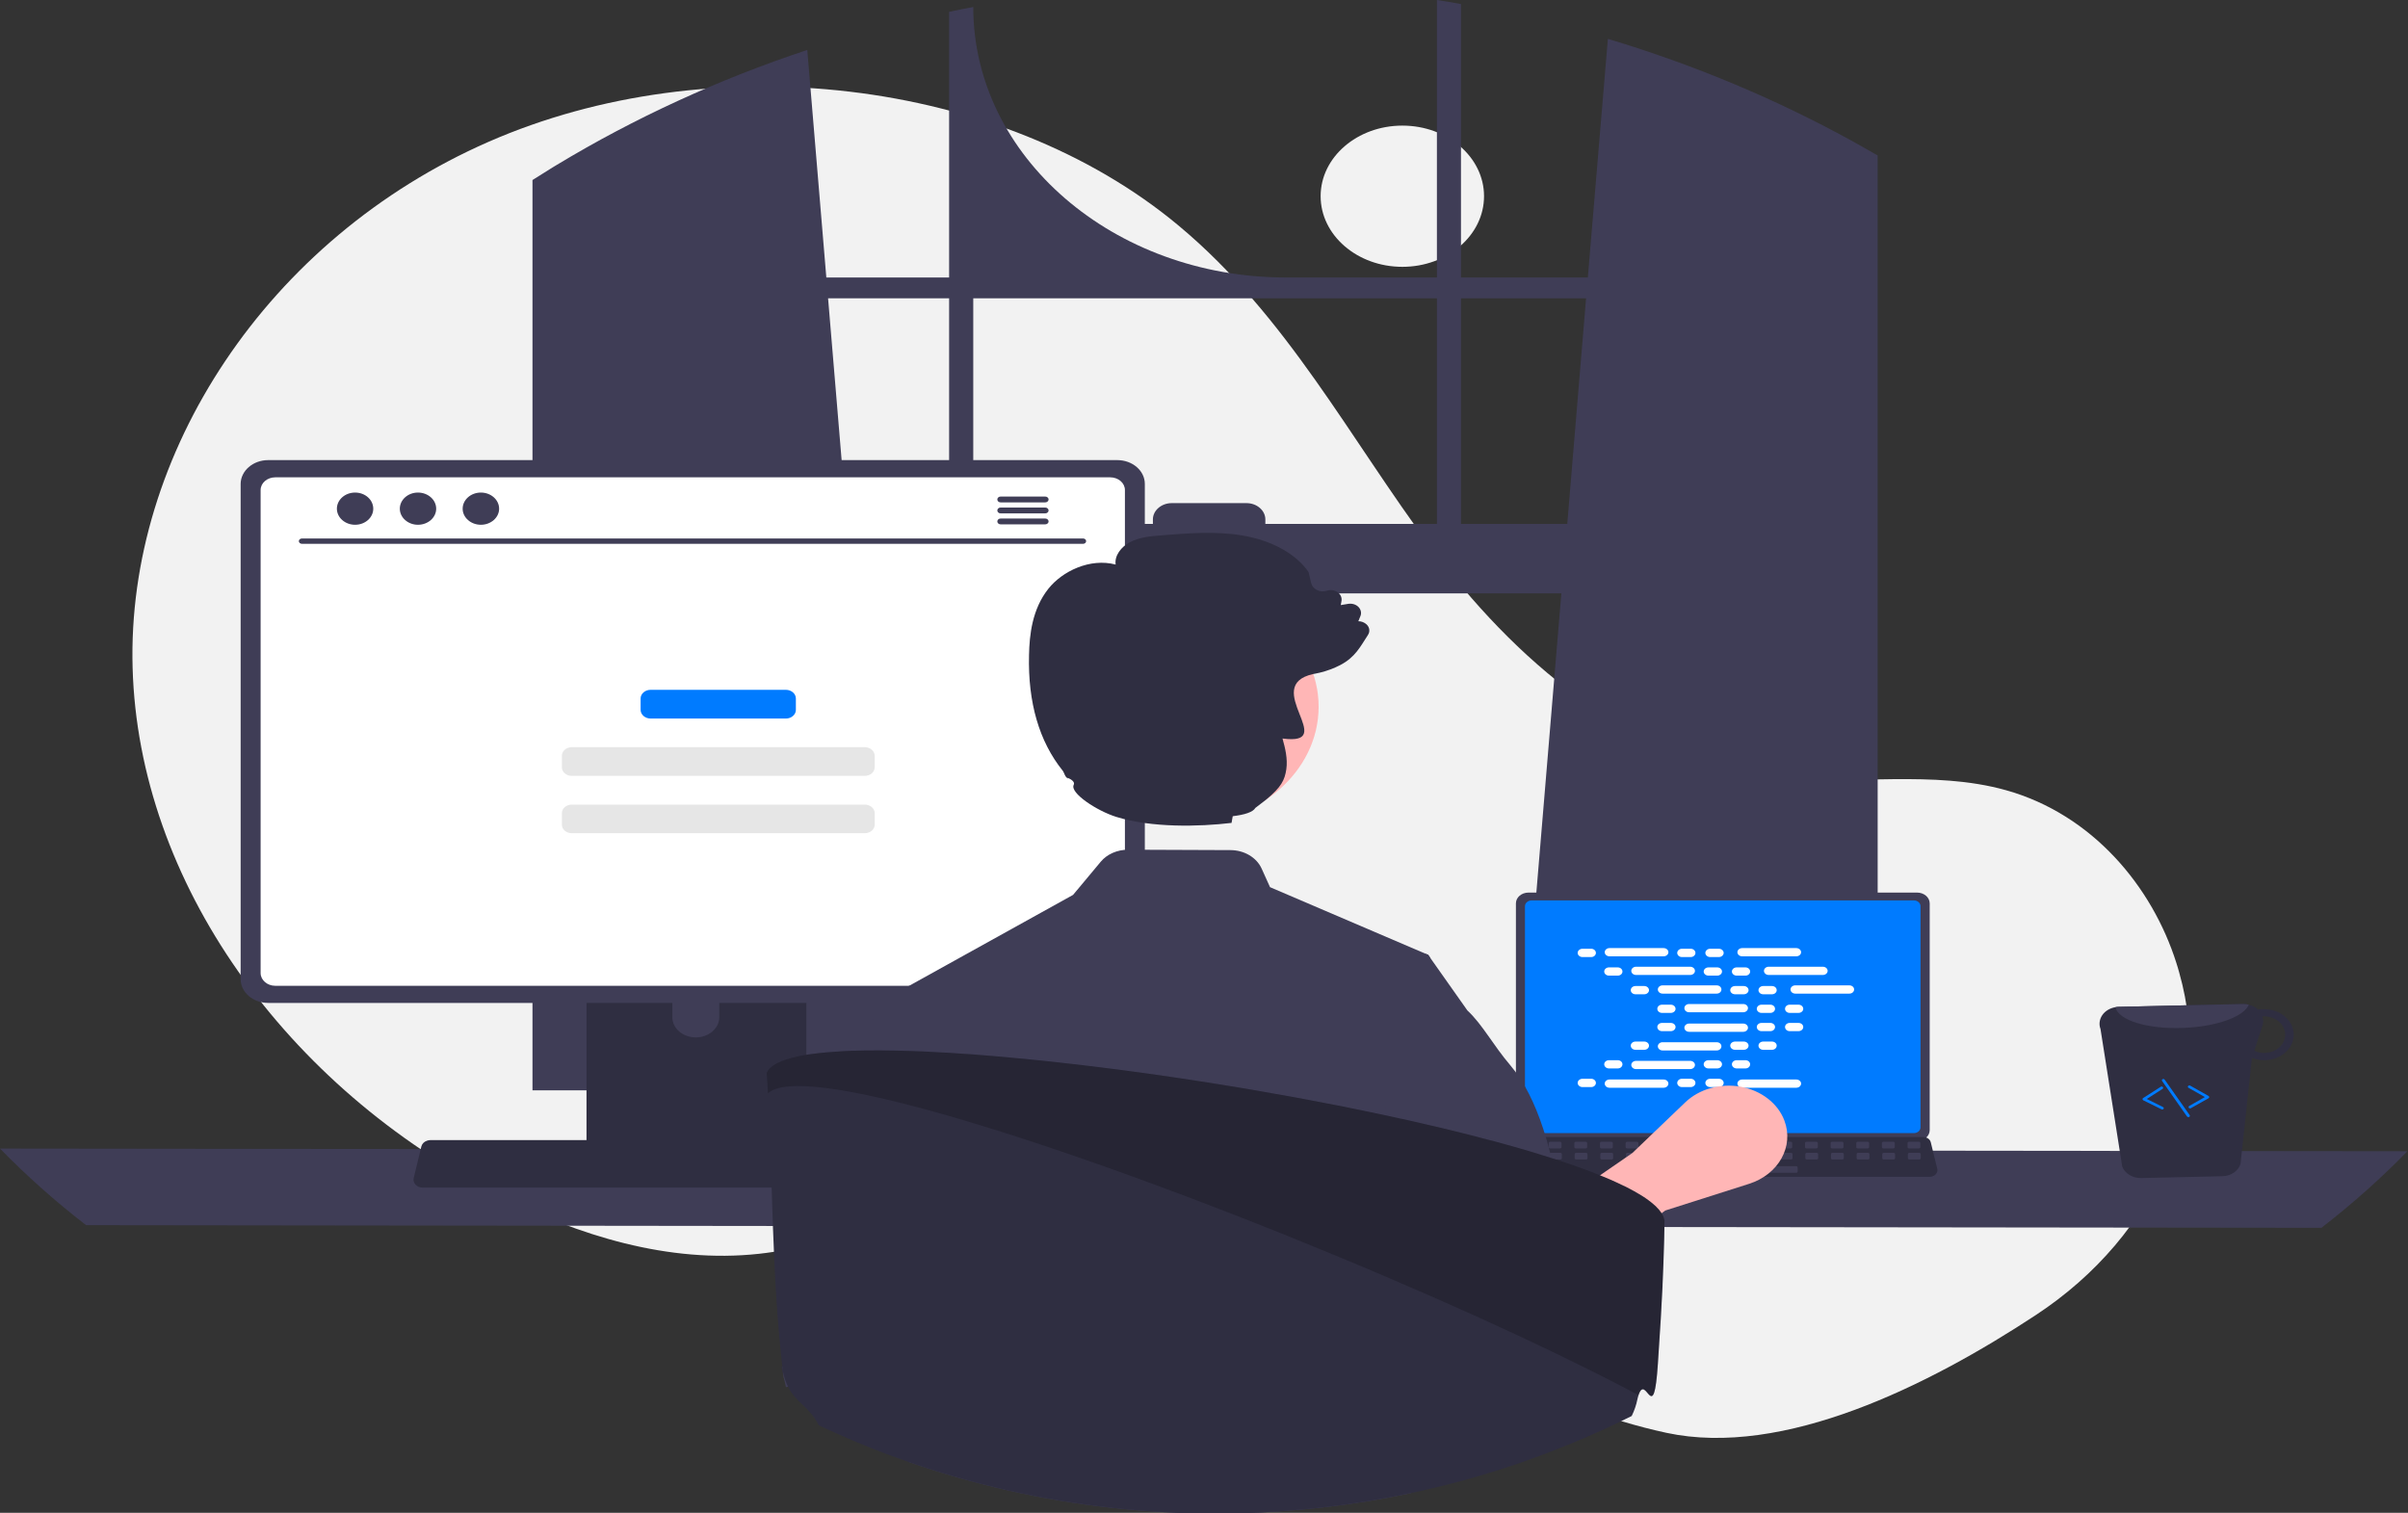 <?xml version="1.0" encoding="UTF-8"?>
<svg xmlns="http://www.w3.org/2000/svg" xmlns:xlink="http://www.w3.org/1999/xlink" width="113px" height="71px" viewBox="0 0 113 71" version="1.1">
<rect x="0" y="0" width="113" height="71" fill="#333333" stroke="none"/>
<defs>
<filter id="alpha" filterUnits="objectBoundingBox" x="0%" y="0%" width="100%" height="100%">
  <feColorMatrix type="matrix" in="SourceGraphic" values="0 0 0 0 1 0 0 0 0 1 0 0 0 0 1 0 0 0 1 0"/>
</filter>
<mask id="mask0">
  <g filter="url(#alpha)">
<rect x="0" y="0" width="113" height="71" style="fill:rgb(0%,0%,0%);fill-opacity:0.2;stroke:none;"/>
  </g>
</mask>
<clipPath id="clip1">
  <rect x="0" y="0" width="114" height="71"/>
</clipPath>
<g id="surface5" clip-path="url(#clip1)">
<path style=" stroke:none;fill-rule:nonzero;fill:rgb(0%,0%,0%);fill-opacity:1;" d="M 78.109 57.277 C 78.105 57.492 78.105 57.797 78.094 58.172 C 78.09 58.227 78.09 58.277 78.086 58.332 C 78.074 58.863 78.051 59.512 78.02 60.25 C 78.02 60.293 78.02 60.336 78.016 60.383 C 77.977 61.281 77.91 62.328 77.801 63.984 C 77.602 67.047 77.246 64.406 76.891 65.477 C 75.906 64.953 74.828 64.406 73.672 63.844 C 73.465 63.742 73.254 63.637 73.043 63.535 C 70.734 62.422 68.156 61.254 65.461 60.102 C 65.355 60.055 65.25 60.008 65.145 59.965 C 58.977 57.328 52.246 54.766 46.793 53.055 C 45.738 52.723 44.734 52.426 43.789 52.164 C 41.801 51.613 40.078 51.23 38.754 51.062 C 37.375 50.891 36.426 50.953 36.039 51.312 C 36.023 51.059 36.012 50.816 35.996 50.582 C 35.988 50.508 35.984 50.43 35.977 50.355 C 35.988 50.336 36 50.316 36.008 50.297 C 36.012 50.293 36.012 50.289 36.016 50.289 C 36.016 50.281 36.02 50.273 36.023 50.27 C 36.027 50.262 36.031 50.254 36.039 50.246 C 36.043 50.238 36.047 50.23 36.055 50.223 C 36.07 50.203 36.082 50.188 36.098 50.168 C 36.109 50.156 36.121 50.145 36.137 50.133 C 36.141 50.125 36.145 50.121 36.152 50.117 C 36.156 50.109 36.164 50.105 36.172 50.098 C 36.172 50.094 36.176 50.09 36.184 50.09 C 36.191 50.078 36.207 50.066 36.219 50.059 C 36.27 50.016 36.324 49.98 36.383 49.945 C 36.402 49.934 36.426 49.922 36.445 49.91 C 36.59 49.836 36.742 49.773 36.898 49.723 C 36.953 49.703 37.008 49.688 37.066 49.672 C 37.09 49.668 37.109 49.66 37.133 49.652 C 37.164 49.645 37.195 49.637 37.227 49.629 C 37.391 49.586 37.566 49.551 37.758 49.52 C 37.816 49.508 37.875 49.5 37.938 49.488 C 37.984 49.48 38.035 49.477 38.086 49.469 C 38.512 49.41 38.996 49.367 39.531 49.336 C 39.582 49.336 39.629 49.332 39.68 49.328 C 39.738 49.328 39.797 49.324 39.859 49.32 C 39.91 49.32 39.961 49.32 40.012 49.316 C 40.062 49.316 40.113 49.312 40.168 49.312 C 40.312 49.309 40.461 49.305 40.613 49.301 C 41.047 49.297 41.504 49.297 41.984 49.309 C 42.207 49.312 42.434 49.316 42.668 49.324 C 42.68 49.324 42.695 49.328 42.711 49.328 C 42.914 49.332 43.117 49.34 43.328 49.348 C 43.473 49.355 43.621 49.363 43.77 49.371 C 43.906 49.375 44.047 49.383 44.191 49.395 C 44.301 49.398 44.41 49.406 44.523 49.41 C 44.617 49.418 44.715 49.426 44.809 49.43 C 44.922 49.438 45.035 49.445 45.148 49.453 C 45.309 49.461 45.465 49.473 45.625 49.484 C 45.785 49.496 45.949 49.508 46.109 49.523 C 46.273 49.535 46.438 49.547 46.602 49.562 C 46.617 49.562 46.633 49.562 46.648 49.566 C 46.797 49.578 46.949 49.59 47.098 49.605 C 47.934 49.68 48.793 49.766 49.68 49.863 C 50.207 49.922 50.742 49.984 51.285 50.051 C 52.105 50.148 52.941 50.258 53.785 50.375 C 54.625 50.492 55.473 50.617 56.328 50.75 C 56.543 50.785 56.758 50.816 56.973 50.852 C 57.238 50.895 57.504 50.938 57.766 50.98 C 57.934 51.008 58.102 51.035 58.266 51.062 C 58.465 51.098 58.664 51.129 58.863 51.164 C 60.168 51.387 61.465 51.625 62.73 51.875 C 62.941 51.918 63.148 51.957 63.355 52 C 63.77 52.082 64.18 52.168 64.586 52.254 C 64.695 52.277 64.805 52.301 64.918 52.324 C 65.195 52.383 65.469 52.441 65.738 52.504 C 65.754 52.508 65.77 52.512 65.789 52.512 C 65.984 52.559 66.184 52.602 66.379 52.645 C 66.84 52.75 67.293 52.855 67.738 52.961 C 68.031 53.031 68.324 53.102 68.613 53.176 C 69.047 53.285 69.469 53.395 69.883 53.504 C 69.984 53.531 70.086 53.559 70.188 53.582 C 70.488 53.664 70.785 53.746 71.074 53.828 C 71.305 53.891 71.527 53.957 71.75 54.023 C 71.969 54.09 72.188 54.156 72.398 54.223 C 72.539 54.266 72.672 54.309 72.805 54.348 C 73 54.41 73.191 54.473 73.379 54.535 C 73.434 54.555 73.492 54.574 73.547 54.594 C 73.652 54.629 73.754 54.664 73.855 54.699 C 73.922 54.723 73.988 54.746 74.055 54.77 C 74.117 54.793 74.184 54.816 74.246 54.84 C 74.312 54.863 74.375 54.887 74.438 54.91 C 74.492 54.93 74.543 54.949 74.594 54.969 C 74.695 55.008 74.797 55.047 74.895 55.086 C 74.945 55.105 74.992 55.125 75.043 55.145 L 75.156 55.191 C 75.172 55.195 75.188 55.203 75.203 55.211 C 75.324 55.258 75.441 55.309 75.559 55.359 C 75.664 55.406 75.77 55.453 75.871 55.5 C 75.988 55.555 76.102 55.605 76.211 55.66 C 76.234 55.672 76.254 55.684 76.277 55.691 C 76.348 55.727 76.418 55.766 76.488 55.801 C 76.629 55.875 76.758 55.945 76.879 56.02 C 77 56.09 77.113 56.16 77.219 56.23 C 77.219 56.234 77.219 56.234 77.219 56.234 C 77.27 56.27 77.32 56.305 77.363 56.336 C 77.438 56.391 77.508 56.445 77.57 56.5 C 77.594 56.516 77.613 56.535 77.633 56.555 C 77.641 56.559 77.648 56.566 77.656 56.574 C 77.684 56.602 77.715 56.629 77.742 56.66 C 77.777 56.695 77.809 56.73 77.84 56.762 C 77.855 56.781 77.871 56.797 77.883 56.816 C 77.898 56.836 77.918 56.859 77.93 56.879 C 77.945 56.898 77.957 56.918 77.969 56.934 C 77.996 56.977 78.023 57.023 78.047 57.074 C 78.062 57.105 78.074 57.141 78.082 57.176 C 78.094 57.207 78.102 57.242 78.109 57.277 Z M 78.109 57.277 "/>
</g>
</defs>
<g id="surface1">
<path style=" stroke:none;fill-rule:nonzero;fill:rgb(94.902%,94.902%,94.902%);fill-opacity:1;" d="M 69.641 9.207 C 69.641 11.039 67.926 12.523 65.809 12.523 C 63.691 12.523 61.973 11.039 61.973 9.207 C 61.973 7.379 63.691 5.895 65.809 5.895 C 67.926 5.895 69.641 7.379 69.641 9.207 Z M 69.641 9.207 "/>
<path style=" stroke:none;fill-rule:nonzero;fill:rgb(94.902%,94.902%,94.902%);fill-opacity:1;" d="M 95.547 61.711 C 101.246 57.957 103.969 51.652 102.262 45.637 C 102.223 45.488 102.176 45.34 102.129 45.191 C 101 41.621 98.203 38.227 94.133 37.086 C 90.711 36.129 86.977 36.863 83.41 36.484 C 76.406 35.734 70.977 30.836 67.156 25.707 C 63.336 20.578 60.398 14.836 55.32 10.598 C 46.953 3.613 33.301 2.109 22.926 6.656 C 12.547 11.203 5.938 21.289 6.223 31.344 C 6.504 41.398 13.406 51.008 23.434 56.109 C 27.117 57.98 31.375 59.309 35.617 58.844 C 39.293 58.441 42.637 56.734 46.297 56.227 C 52.055 55.43 57.773 57.68 62.754 60.301 C 67.73 62.922 72.543 66.031 78.199 67.246 C 83.691 68.426 90.5 65.035 95.547 61.711 Z M 95.547 61.711 "/>
<path style=" stroke:none;fill-rule:nonzero;fill:rgb(24.706%,23.922%,33.725%);fill-opacity:1;" d="M 87.359 6.867 C 87.234 6.793 87.109 6.727 86.984 6.656 C 83.371 4.66 79.504 3.039 75.453 1.824 L 74.512 13.023 L 68.559 13.023 L 68.559 0.191 C 68.188 0.121 67.809 0.059 67.43 0 L 67.43 13.023 L 60.355 13.023 C 52.246 13.023 45.672 7.34 45.672 0.328 C 45.293 0.398 44.918 0.477 44.539 0.555 L 44.539 13.023 L 38.777 13.023 L 37.883 2.344 C 33.723 3.723 29.77 5.539 26.117 7.746 C 26.055 7.785 25.992 7.824 25.93 7.859 C 25.613 8.055 25.301 8.25 24.988 8.449 L 24.988 51.172 L 41.969 51.172 L 41.672 47.578 L 40.02 27.848 L 73.27 27.848 L 71.621 47.578 L 71.32 51.172 L 88.113 51.172 L 88.113 7.297 C 87.863 7.152 87.613 7.008 87.359 6.867 Z M 44.539 24.59 L 39.746 24.59 L 38.859 14 L 44.539 14 Z M 67.43 24.59 L 59.379 24.59 L 59.379 24.379 C 59.379 24.176 59.285 23.98 59.117 23.836 C 58.949 23.691 58.727 23.613 58.488 23.613 L 54.988 23.613 C 54.5 23.613 54.102 23.957 54.102 24.379 L 54.102 24.59 L 45.672 24.59 L 45.672 14 L 67.43 14 Z M 68.559 24.59 L 68.559 14 L 74.43 14 L 73.547 24.59 Z M 68.559 24.59 "/>
<path style=" stroke:none;fill-rule:nonzero;fill:rgb(24.706%,23.922%,33.725%);fill-opacity:1;" d="M 0 53.906 C 1.246 55.184 2.598 56.387 4.039 57.5 L 108.938 57.625 C 110.379 56.508 111.727 55.309 112.973 54.031 Z M 0 53.906 "/>
<path style=" stroke:none;fill-rule:nonzero;fill:rgb(24.706%,23.922%,33.725%);fill-opacity:1;" d="M 71.137 42.398 L 71.137 53.039 C 71.137 53.32 71.398 53.551 71.727 53.551 L 89.961 53.551 C 90.289 53.551 90.555 53.32 90.555 53.039 L 90.555 42.398 C 90.555 42.117 90.289 41.891 89.961 41.891 L 71.727 41.891 C 71.402 41.891 71.137 42.117 71.137 42.398 Z M 71.137 42.398 "/>
<path style=" stroke:none;fill-rule:nonzero;fill:rgb(0%,48.235%,100%);fill-opacity:1;" d="M 71.562 42.531 L 71.562 52.906 C 71.562 53.059 71.703 53.18 71.879 53.18 L 89.812 53.18 C 89.984 53.18 90.125 53.059 90.125 52.906 L 90.125 42.531 C 90.125 42.383 89.984 42.258 89.812 42.258 L 71.879 42.258 C 71.703 42.258 71.562 42.383 71.562 42.531 Z M 71.562 42.531 "/>
<path style=" stroke:none;fill-rule:nonzero;fill:rgb(18.431%,18.039%,25.49%);fill-opacity:1;" d="M 70.754 55.113 C 70.82 55.188 70.926 55.23 71.031 55.23 L 90.559 55.23 C 90.668 55.227 90.77 55.188 90.836 55.113 C 90.906 55.039 90.934 54.945 90.91 54.855 L 90.605 53.609 C 90.582 53.508 90.496 53.422 90.383 53.383 C 90.344 53.371 90.301 53.363 90.258 53.363 L 71.336 53.363 C 71.293 53.363 71.25 53.371 71.207 53.383 C 71.094 53.422 71.008 53.508 70.984 53.609 L 70.68 54.855 C 70.66 54.945 70.688 55.039 70.754 55.113 Z M 70.754 55.113 "/>
<path style=" stroke:none;fill-rule:nonzero;fill:rgb(24.706%,23.922%,33.725%);fill-opacity:1;" d="M 90.047 53.898 L 89.586 53.898 C 89.547 53.898 89.516 53.871 89.516 53.84 L 89.516 53.648 C 89.516 53.613 89.547 53.586 89.586 53.586 L 90.047 53.586 C 90.086 53.586 90.117 53.613 90.117 53.648 L 90.117 53.84 C 90.117 53.871 90.086 53.898 90.047 53.898 Z M 90.047 53.898 "/>
<path style=" stroke:none;fill-rule:nonzero;fill:rgb(24.706%,23.922%,33.725%);fill-opacity:1;" d="M 88.844 53.898 L 88.383 53.898 C 88.344 53.898 88.312 53.871 88.312 53.84 L 88.312 53.648 C 88.312 53.613 88.344 53.586 88.383 53.586 L 88.844 53.586 C 88.883 53.586 88.914 53.613 88.914 53.648 L 88.914 53.84 C 88.914 53.871 88.883 53.898 88.844 53.898 Z M 88.844 53.898 "/>
<path style=" stroke:none;fill-rule:nonzero;fill:rgb(24.706%,23.922%,33.725%);fill-opacity:1;" d="M 87.641 53.898 L 87.18 53.898 C 87.141 53.898 87.109 53.871 87.109 53.84 L 87.109 53.648 C 87.109 53.613 87.141 53.586 87.18 53.586 L 87.641 53.586 C 87.68 53.586 87.711 53.613 87.711 53.648 L 87.711 53.84 C 87.711 53.871 87.68 53.898 87.641 53.898 Z M 87.641 53.898 "/>
<path style=" stroke:none;fill-rule:nonzero;fill:rgb(24.706%,23.922%,33.725%);fill-opacity:1;" d="M 86.438 53.898 L 85.977 53.898 C 85.938 53.898 85.906 53.871 85.906 53.84 L 85.906 53.648 C 85.906 53.613 85.938 53.586 85.977 53.586 L 86.438 53.586 C 86.477 53.586 86.508 53.613 86.508 53.648 L 86.508 53.84 C 86.508 53.871 86.477 53.898 86.438 53.898 Z M 86.438 53.898 "/>
<path style=" stroke:none;fill-rule:nonzero;fill:rgb(24.706%,23.922%,33.725%);fill-opacity:1;" d="M 85.234 53.898 L 84.773 53.898 C 84.734 53.898 84.703 53.871 84.703 53.84 L 84.703 53.648 C 84.703 53.613 84.734 53.586 84.773 53.586 L 85.234 53.586 C 85.273 53.586 85.305 53.613 85.305 53.648 L 85.305 53.84 C 85.305 53.871 85.273 53.898 85.234 53.898 Z M 85.234 53.898 "/>
<path style=" stroke:none;fill-rule:nonzero;fill:rgb(24.706%,23.922%,33.725%);fill-opacity:1;" d="M 84.035 53.898 L 83.57 53.898 C 83.535 53.898 83.504 53.871 83.504 53.84 L 83.504 53.648 C 83.504 53.613 83.535 53.586 83.57 53.586 L 84.035 53.586 C 84.07 53.586 84.102 53.613 84.102 53.648 L 84.102 53.84 C 84.102 53.871 84.07 53.898 84.035 53.898 Z M 84.035 53.898 "/>
<path style=" stroke:none;fill-rule:nonzero;fill:rgb(24.706%,23.922%,33.725%);fill-opacity:1;" d="M 82.832 53.898 L 82.371 53.898 C 82.332 53.898 82.301 53.871 82.301 53.84 L 82.301 53.648 C 82.301 53.613 82.332 53.586 82.371 53.586 L 82.832 53.586 C 82.871 53.586 82.902 53.613 82.902 53.648 L 82.902 53.84 C 82.902 53.871 82.871 53.898 82.832 53.898 Z M 82.832 53.898 "/>
<path style=" stroke:none;fill-rule:nonzero;fill:rgb(24.706%,23.922%,33.725%);fill-opacity:1;" d="M 81.629 53.898 L 81.168 53.898 C 81.129 53.898 81.098 53.871 81.098 53.84 L 81.098 53.648 C 81.098 53.613 81.129 53.586 81.168 53.586 L 81.629 53.586 C 81.668 53.586 81.699 53.613 81.699 53.648 L 81.699 53.84 C 81.699 53.871 81.668 53.898 81.629 53.898 Z M 81.629 53.898 "/>
<path style=" stroke:none;fill-rule:nonzero;fill:rgb(24.706%,23.922%,33.725%);fill-opacity:1;" d="M 80.426 53.898 L 79.965 53.898 C 79.926 53.898 79.895 53.871 79.895 53.84 L 79.895 53.648 C 79.895 53.613 79.926 53.586 79.965 53.586 L 80.426 53.586 C 80.465 53.586 80.496 53.613 80.496 53.648 L 80.496 53.84 C 80.496 53.871 80.465 53.898 80.426 53.898 Z M 80.426 53.898 "/>
<path style=" stroke:none;fill-rule:nonzero;fill:rgb(24.706%,23.922%,33.725%);fill-opacity:1;" d="M 79.223 53.898 L 78.762 53.898 C 78.723 53.898 78.691 53.871 78.691 53.84 L 78.691 53.648 C 78.691 53.613 78.723 53.586 78.762 53.586 L 79.223 53.586 C 79.262 53.586 79.293 53.613 79.293 53.648 L 79.293 53.84 C 79.293 53.871 79.262 53.898 79.223 53.898 Z M 79.223 53.898 "/>
<path style=" stroke:none;fill-rule:nonzero;fill:rgb(24.706%,23.922%,33.725%);fill-opacity:1;" d="M 78.02 53.898 L 77.559 53.898 C 77.52 53.898 77.488 53.871 77.488 53.84 L 77.488 53.648 C 77.488 53.613 77.52 53.586 77.559 53.586 L 78.02 53.586 C 78.059 53.586 78.09 53.613 78.09 53.648 L 78.09 53.84 C 78.09 53.871 78.059 53.898 78.02 53.898 Z M 78.02 53.898 "/>
<path style=" stroke:none;fill-rule:nonzero;fill:rgb(24.706%,23.922%,33.725%);fill-opacity:1;" d="M 76.816 53.898 L 76.355 53.898 C 76.316 53.898 76.285 53.871 76.285 53.84 L 76.285 53.648 C 76.285 53.613 76.316 53.586 76.355 53.586 L 76.816 53.586 C 76.855 53.586 76.887 53.613 76.887 53.648 L 76.887 53.84 C 76.887 53.871 76.855 53.898 76.816 53.898 Z M 76.816 53.898 "/>
<path style=" stroke:none;fill-rule:nonzero;fill:rgb(24.706%,23.922%,33.725%);fill-opacity:1;" d="M 75.613 53.898 L 75.152 53.898 C 75.113 53.898 75.082 53.871 75.082 53.84 L 75.082 53.648 C 75.082 53.613 75.113 53.586 75.152 53.586 L 75.613 53.586 C 75.652 53.586 75.684 53.613 75.684 53.648 L 75.684 53.84 C 75.684 53.871 75.652 53.898 75.613 53.898 Z M 75.613 53.898 "/>
<path style=" stroke:none;fill-rule:nonzero;fill:rgb(24.706%,23.922%,33.725%);fill-opacity:1;" d="M 74.41 53.898 L 73.949 53.898 C 73.91 53.898 73.879 53.871 73.879 53.84 L 73.879 53.648 C 73.879 53.613 73.91 53.586 73.949 53.586 L 74.41 53.586 C 74.449 53.586 74.48 53.613 74.48 53.648 L 74.48 53.84 C 74.48 53.871 74.449 53.898 74.41 53.898 Z M 74.41 53.898 "/>
<path style=" stroke:none;fill-rule:nonzero;fill:rgb(24.706%,23.922%,33.725%);fill-opacity:1;" d="M 73.207 53.898 L 72.746 53.898 C 72.707 53.898 72.676 53.871 72.676 53.84 L 72.676 53.648 C 72.676 53.613 72.707 53.586 72.746 53.586 L 73.207 53.586 C 73.246 53.586 73.277 53.613 73.277 53.648 L 73.277 53.84 C 73.277 53.871 73.246 53.898 73.207 53.898 Z M 73.207 53.898 "/>
<path style=" stroke:none;fill-rule:nonzero;fill:rgb(24.706%,23.922%,33.725%);fill-opacity:1;" d="M 72.004 53.898 L 71.543 53.898 C 71.504 53.898 71.473 53.871 71.473 53.84 L 71.473 53.648 C 71.473 53.613 71.504 53.586 71.543 53.586 L 72.004 53.586 C 72.043 53.586 72.074 53.613 72.074 53.648 L 72.074 53.84 C 72.074 53.871 72.043 53.898 72.004 53.898 Z M 72.004 53.898 "/>
<path style=" stroke:none;fill-rule:nonzero;fill:rgb(24.706%,23.922%,33.725%);fill-opacity:1;" d="M 90.062 54.418 L 89.602 54.418 C 89.562 54.418 89.531 54.391 89.531 54.359 L 89.531 54.168 C 89.531 54.133 89.562 54.105 89.602 54.105 L 90.062 54.105 C 90.102 54.105 90.133 54.133 90.133 54.168 L 90.133 54.359 C 90.133 54.391 90.102 54.418 90.062 54.418 Z M 90.062 54.418 "/>
<path style=" stroke:none;fill-rule:nonzero;fill:rgb(24.706%,23.922%,33.725%);fill-opacity:1;" d="M 88.859 54.418 L 88.398 54.418 C 88.359 54.418 88.328 54.391 88.328 54.359 L 88.328 54.168 C 88.328 54.133 88.359 54.105 88.398 54.105 L 88.859 54.105 C 88.898 54.105 88.93 54.133 88.93 54.168 L 88.93 54.359 C 88.93 54.391 88.898 54.418 88.859 54.418 Z M 88.859 54.418 "/>
<path style=" stroke:none;fill-rule:nonzero;fill:rgb(24.706%,23.922%,33.725%);fill-opacity:1;" d="M 87.656 54.418 L 87.195 54.418 C 87.156 54.418 87.125 54.391 87.125 54.359 L 87.125 54.168 C 87.125 54.133 87.156 54.105 87.195 54.105 L 87.656 54.105 C 87.695 54.105 87.727 54.133 87.727 54.168 L 87.727 54.359 C 87.727 54.391 87.695 54.418 87.656 54.418 Z M 87.656 54.418 "/>
<path style=" stroke:none;fill-rule:nonzero;fill:rgb(24.706%,23.922%,33.725%);fill-opacity:1;" d="M 86.453 54.418 L 85.992 54.418 C 85.953 54.418 85.922 54.391 85.922 54.359 L 85.922 54.168 C 85.922 54.133 85.953 54.105 85.992 54.105 L 86.453 54.105 C 86.492 54.105 86.523 54.133 86.523 54.168 L 86.523 54.359 C 86.523 54.391 86.492 54.418 86.453 54.418 Z M 86.453 54.418 "/>
<path style=" stroke:none;fill-rule:nonzero;fill:rgb(24.706%,23.922%,33.725%);fill-opacity:1;" d="M 85.25 54.418 L 84.789 54.418 C 84.75 54.418 84.719 54.391 84.719 54.359 L 84.719 54.168 C 84.719 54.133 84.75 54.105 84.789 54.105 L 85.25 54.105 C 85.289 54.105 85.32 54.133 85.32 54.168 L 85.32 54.359 C 85.32 54.391 85.289 54.418 85.25 54.418 Z M 85.25 54.418 "/>
<path style=" stroke:none;fill-rule:nonzero;fill:rgb(24.706%,23.922%,33.725%);fill-opacity:1;" d="M 84.047 54.418 L 83.586 54.418 C 83.547 54.418 83.516 54.391 83.516 54.359 L 83.516 54.168 C 83.516 54.133 83.547 54.105 83.586 54.105 L 84.047 54.105 C 84.086 54.105 84.117 54.133 84.117 54.168 L 84.117 54.359 C 84.117 54.391 84.086 54.418 84.047 54.418 Z M 84.047 54.418 "/>
<path style=" stroke:none;fill-rule:nonzero;fill:rgb(24.706%,23.922%,33.725%);fill-opacity:1;" d="M 82.844 54.418 L 82.383 54.418 C 82.344 54.418 82.312 54.391 82.312 54.359 L 82.312 54.168 C 82.312 54.133 82.344 54.105 82.383 54.105 L 82.844 54.105 C 82.883 54.105 82.914 54.133 82.914 54.168 L 82.914 54.359 C 82.914 54.391 82.883 54.418 82.844 54.418 Z M 82.844 54.418 "/>
<path style=" stroke:none;fill-rule:nonzero;fill:rgb(24.706%,23.922%,33.725%);fill-opacity:1;" d="M 81.641 54.418 L 81.18 54.418 C 81.141 54.418 81.109 54.391 81.109 54.359 L 81.109 54.168 C 81.109 54.133 81.141 54.105 81.18 54.105 L 81.641 54.105 C 81.68 54.105 81.711 54.133 81.711 54.168 L 81.711 54.359 C 81.711 54.391 81.68 54.418 81.641 54.418 Z M 81.641 54.418 "/>
<path style=" stroke:none;fill-rule:nonzero;fill:rgb(24.706%,23.922%,33.725%);fill-opacity:1;" d="M 80.438 54.418 L 79.977 54.418 C 79.938 54.418 79.906 54.391 79.906 54.359 L 79.906 54.168 C 79.906 54.133 79.938 54.105 79.977 54.105 L 80.438 54.105 C 80.477 54.105 80.508 54.133 80.508 54.168 L 80.508 54.359 C 80.508 54.391 80.477 54.418 80.438 54.418 Z M 80.438 54.418 "/>
<path style=" stroke:none;fill-rule:nonzero;fill:rgb(24.706%,23.922%,33.725%);fill-opacity:1;" d="M 79.238 54.418 L 78.773 54.418 C 78.738 54.418 78.707 54.391 78.707 54.359 L 78.707 54.168 C 78.707 54.133 78.738 54.105 78.773 54.105 L 79.238 54.105 C 79.273 54.105 79.305 54.133 79.305 54.168 L 79.305 54.359 C 79.305 54.391 79.273 54.418 79.238 54.418 Z M 79.238 54.418 "/>
<path style=" stroke:none;fill-rule:nonzero;fill:rgb(24.706%,23.922%,33.725%);fill-opacity:1;" d="M 78.035 54.418 L 77.574 54.418 C 77.535 54.418 77.504 54.391 77.504 54.359 L 77.504 54.168 C 77.504 54.133 77.535 54.105 77.574 54.105 L 78.035 54.105 C 78.074 54.105 78.105 54.133 78.105 54.168 L 78.105 54.359 C 78.105 54.391 78.074 54.418 78.035 54.418 Z M 78.035 54.418 "/>
<path style=" stroke:none;fill-rule:nonzero;fill:rgb(24.706%,23.922%,33.725%);fill-opacity:1;" d="M 76.832 54.418 L 76.371 54.418 C 76.332 54.418 76.301 54.391 76.301 54.359 L 76.301 54.168 C 76.301 54.133 76.332 54.105 76.371 54.105 L 76.832 54.105 C 76.871 54.105 76.902 54.133 76.902 54.168 L 76.902 54.359 C 76.902 54.391 76.871 54.418 76.832 54.418 Z M 76.832 54.418 "/>
<path style=" stroke:none;fill-rule:nonzero;fill:rgb(24.706%,23.922%,33.725%);fill-opacity:1;" d="M 75.629 54.418 L 75.168 54.418 C 75.129 54.418 75.098 54.391 75.098 54.359 L 75.098 54.168 C 75.098 54.133 75.129 54.105 75.168 54.105 L 75.629 54.105 C 75.668 54.105 75.699 54.133 75.699 54.168 L 75.699 54.359 C 75.699 54.391 75.668 54.418 75.629 54.418 Z M 75.629 54.418 "/>
<path style=" stroke:none;fill-rule:nonzero;fill:rgb(24.706%,23.922%,33.725%);fill-opacity:1;" d="M 74.426 54.418 L 73.965 54.418 C 73.926 54.418 73.895 54.391 73.895 54.359 L 73.895 54.168 C 73.895 54.133 73.926 54.105 73.965 54.105 L 74.426 54.105 C 74.465 54.105 74.496 54.133 74.496 54.168 L 74.496 54.359 C 74.496 54.391 74.465 54.418 74.426 54.418 Z M 74.426 54.418 "/>
<path style=" stroke:none;fill-rule:nonzero;fill:rgb(24.706%,23.922%,33.725%);fill-opacity:1;" d="M 73.223 54.418 L 72.762 54.418 C 72.723 54.418 72.691 54.391 72.691 54.359 L 72.691 54.168 C 72.691 54.133 72.723 54.105 72.762 54.105 L 73.223 54.105 C 73.262 54.105 73.293 54.133 73.293 54.168 L 73.293 54.359 C 73.293 54.391 73.262 54.418 73.223 54.418 Z M 73.223 54.418 "/>
<path style=" stroke:none;fill-rule:nonzero;fill:rgb(24.706%,23.922%,33.725%);fill-opacity:1;" d="M 72.02 54.418 L 71.559 54.418 C 71.52 54.418 71.488 54.391 71.488 54.359 L 71.488 54.168 C 71.488 54.133 71.52 54.105 71.559 54.105 L 72.02 54.105 C 72.059 54.105 72.09 54.133 72.09 54.168 L 72.09 54.359 C 72.09 54.391 72.059 54.418 72.02 54.418 Z M 72.02 54.418 "/>
<path style=" stroke:none;fill-rule:nonzero;fill:rgb(24.706%,23.922%,33.725%);fill-opacity:1;" d="M 84.289 55.043 L 79.617 55.043 C 79.578 55.043 79.547 55.016 79.547 54.98 L 79.547 54.793 C 79.547 54.758 79.578 54.73 79.617 54.73 L 84.289 54.73 C 84.328 54.73 84.359 54.758 84.359 54.793 L 84.359 54.98 C 84.359 55.016 84.328 55.043 84.289 55.043 Z M 84.289 55.043 "/>
<path style=" stroke:none;fill-rule:nonzero;fill:rgb(100%,100%,100%);fill-opacity:1;" d="M 74.262 44.527 L 74.668 44.527 C 74.793 44.527 74.891 44.617 74.891 44.723 C 74.891 44.828 74.793 44.918 74.668 44.918 L 74.262 44.918 C 74.137 44.918 74.035 44.828 74.035 44.723 C 74.035 44.617 74.137 44.527 74.262 44.527 Z M 74.262 44.527 "/>
<path style=" stroke:none;fill-rule:nonzero;fill:rgb(100%,100%,100%);fill-opacity:1;" d="M 78.93 44.527 L 79.34 44.527 C 79.461 44.527 79.562 44.617 79.562 44.723 C 79.562 44.828 79.461 44.918 79.34 44.918 L 78.93 44.918 C 78.805 44.918 78.707 44.828 78.707 44.723 C 78.707 44.617 78.805 44.527 78.93 44.527 Z M 78.93 44.527 "/>
<path style=" stroke:none;fill-rule:nonzero;fill:rgb(100%,100%,100%);fill-opacity:1;" d="M 80.254 44.527 L 80.66 44.527 C 80.785 44.527 80.887 44.617 80.887 44.723 C 80.887 44.828 80.785 44.918 80.66 44.918 L 80.254 44.918 C 80.129 44.918 80.027 44.828 80.027 44.723 C 80.027 44.617 80.129 44.527 80.254 44.527 Z M 80.254 44.527 "/>
<path style=" stroke:none;fill-rule:nonzero;fill:rgb(100%,100%,100%);fill-opacity:1;" d="M 75.531 44.496 L 78.066 44.496 C 78.191 44.496 78.293 44.582 78.293 44.691 C 78.293 44.797 78.191 44.883 78.066 44.883 L 75.531 44.883 C 75.406 44.883 75.305 44.797 75.305 44.691 C 75.305 44.582 75.406 44.496 75.531 44.496 Z M 75.531 44.496 "/>
<path style=" stroke:none;fill-rule:nonzero;fill:rgb(100%,100%,100%);fill-opacity:1;" d="M 81.758 44.496 L 84.293 44.496 C 84.418 44.496 84.52 44.582 84.52 44.691 C 84.52 44.797 84.418 44.883 84.293 44.883 L 81.758 44.883 C 81.633 44.883 81.531 44.797 81.531 44.691 C 81.531 44.582 81.633 44.496 81.758 44.496 Z M 81.758 44.496 "/>
<path style=" stroke:none;fill-rule:nonzero;fill:rgb(100%,100%,100%);fill-opacity:1;" d="M 75.504 45.402 L 75.914 45.402 C 76.039 45.402 76.137 45.488 76.137 45.598 C 76.137 45.703 76.039 45.789 75.914 45.789 L 75.504 45.789 C 75.383 45.789 75.281 45.703 75.281 45.598 C 75.281 45.488 75.383 45.402 75.504 45.402 Z M 75.504 45.402 "/>
<path style=" stroke:none;fill-rule:nonzero;fill:rgb(100%,100%,100%);fill-opacity:1;" d="M 80.176 45.402 L 80.582 45.402 C 80.707 45.402 80.809 45.488 80.809 45.598 C 80.809 45.703 80.707 45.789 80.582 45.789 L 80.176 45.789 C 80.051 45.789 79.949 45.703 79.949 45.598 C 79.949 45.488 80.051 45.402 80.176 45.402 Z M 80.176 45.402 "/>
<path style=" stroke:none;fill-rule:nonzero;fill:rgb(100%,100%,100%);fill-opacity:1;" d="M 81.5 45.402 L 81.906 45.402 C 82.031 45.402 82.129 45.488 82.129 45.598 C 82.129 45.703 82.031 45.789 81.906 45.789 L 81.5 45.789 C 81.375 45.789 81.273 45.703 81.273 45.598 C 81.273 45.488 81.375 45.402 81.5 45.402 Z M 81.5 45.402 "/>
<path style=" stroke:none;fill-rule:nonzero;fill:rgb(100%,100%,100%);fill-opacity:1;" d="M 76.777 45.371 L 79.312 45.371 C 79.438 45.371 79.539 45.457 79.539 45.566 C 79.539 45.672 79.438 45.758 79.312 45.758 L 76.777 45.758 C 76.652 45.758 76.551 45.672 76.551 45.566 C 76.551 45.457 76.652 45.371 76.777 45.371 Z M 76.777 45.371 "/>
<path style=" stroke:none;fill-rule:nonzero;fill:rgb(100%,100%,100%);fill-opacity:1;" d="M 83 45.371 L 85.539 45.371 C 85.664 45.371 85.766 45.457 85.766 45.566 C 85.766 45.672 85.664 45.758 85.539 45.758 L 83 45.758 C 82.879 45.758 82.777 45.672 82.777 45.566 C 82.777 45.457 82.879 45.371 83 45.371 Z M 83 45.371 "/>
<path style=" stroke:none;fill-rule:nonzero;fill:rgb(100%,100%,100%);fill-opacity:1;" d="M 76.75 46.277 L 77.16 46.277 C 77.281 46.277 77.383 46.363 77.383 46.473 C 77.383 46.578 77.281 46.664 77.16 46.664 L 76.75 46.664 C 76.625 46.664 76.527 46.578 76.527 46.473 C 76.527 46.363 76.625 46.277 76.75 46.277 Z M 76.75 46.277 "/>
<path style=" stroke:none;fill-rule:nonzero;fill:rgb(100%,100%,100%);fill-opacity:1;" d="M 81.422 46.277 L 81.828 46.277 C 81.953 46.277 82.055 46.363 82.055 46.473 C 82.055 46.578 81.953 46.664 81.828 46.664 L 81.422 46.664 C 81.297 46.664 81.195 46.578 81.195 46.473 C 81.195 46.363 81.297 46.277 81.422 46.277 Z M 81.422 46.277 "/>
<path style=" stroke:none;fill-rule:nonzero;fill:rgb(100%,100%,100%);fill-opacity:1;" d="M 82.742 46.277 L 83.152 46.277 C 83.277 46.277 83.375 46.363 83.375 46.473 C 83.375 46.578 83.277 46.664 83.152 46.664 L 82.742 46.664 C 82.621 46.664 82.52 46.578 82.52 46.473 C 82.52 46.363 82.621 46.277 82.742 46.277 Z M 82.742 46.277 "/>
<path style=" stroke:none;fill-rule:nonzero;fill:rgb(100%,100%,100%);fill-opacity:1;" d="M 78.02 46.246 L 80.559 46.246 C 80.684 46.246 80.781 46.332 80.781 46.438 C 80.781 46.547 80.684 46.633 80.559 46.633 L 78.02 46.633 C 77.898 46.633 77.797 46.547 77.797 46.438 C 77.797 46.332 77.898 46.246 78.02 46.246 Z M 78.02 46.246 "/>
<path style=" stroke:none;fill-rule:nonzero;fill:rgb(100%,100%,100%);fill-opacity:1;" d="M 84.246 46.246 L 86.785 46.246 C 86.91 46.246 87.008 46.332 87.008 46.438 C 87.008 46.547 86.91 46.633 86.785 46.633 L 84.246 46.633 C 84.125 46.633 84.023 46.547 84.023 46.438 C 84.023 46.332 84.125 46.246 84.246 46.246 Z M 84.246 46.246 "/>
<path style=" stroke:none;fill-rule:nonzero;fill:rgb(100%,100%,100%);fill-opacity:1;" d="M 77.996 47.152 L 78.402 47.152 C 78.527 47.152 78.629 47.238 78.629 47.348 C 78.629 47.453 78.527 47.539 78.402 47.539 L 77.996 47.539 C 77.871 47.539 77.773 47.453 77.773 47.348 C 77.773 47.238 77.871 47.152 77.996 47.152 Z M 77.996 47.152 "/>
<path style=" stroke:none;fill-rule:nonzero;fill:rgb(100%,100%,100%);fill-opacity:1;" d="M 82.664 47.152 L 83.074 47.152 C 83.199 47.152 83.297 47.238 83.297 47.348 C 83.297 47.453 83.199 47.539 83.074 47.539 L 82.664 47.539 C 82.543 47.539 82.441 47.453 82.441 47.348 C 82.441 47.238 82.543 47.152 82.664 47.152 Z M 82.664 47.152 "/>
<path style=" stroke:none;fill-rule:nonzero;fill:rgb(100%,100%,100%);fill-opacity:1;" d="M 83.988 47.152 L 84.398 47.152 C 84.52 47.152 84.621 47.238 84.621 47.348 C 84.621 47.453 84.52 47.539 84.398 47.539 L 83.988 47.539 C 83.863 47.539 83.766 47.453 83.766 47.348 C 83.766 47.238 83.863 47.152 83.988 47.152 Z M 83.988 47.152 "/>
<path style=" stroke:none;fill-rule:nonzero;fill:rgb(100%,100%,100%);fill-opacity:1;" d="M 79.266 47.121 L 81.805 47.121 C 81.926 47.121 82.027 47.207 82.027 47.312 C 82.027 47.422 81.926 47.508 81.805 47.508 L 79.266 47.508 C 79.141 47.508 79.043 47.422 79.043 47.312 C 79.043 47.207 79.141 47.121 79.266 47.121 Z M 79.266 47.121 "/>
<path style=" stroke:none;fill-rule:nonzero;fill:rgb(100%,100%,100%);fill-opacity:1;" d="M 78.93 50.629 L 79.34 50.629 C 79.461 50.629 79.562 50.719 79.562 50.824 C 79.562 50.93 79.461 51.02 79.34 51.02 L 78.93 51.02 C 78.805 51.02 78.707 50.93 78.707 50.824 C 78.707 50.719 78.805 50.629 78.93 50.629 Z M 78.93 50.629 "/>
<path style=" stroke:none;fill-rule:nonzero;fill:rgb(100%,100%,100%);fill-opacity:1;" d="M 80.254 50.629 L 80.66 50.629 C 80.785 50.629 80.887 50.719 80.887 50.824 C 80.887 50.93 80.785 51.02 80.66 51.02 L 80.254 51.02 C 80.129 51.02 80.027 50.93 80.027 50.824 C 80.027 50.719 80.129 50.629 80.254 50.629 Z M 80.254 50.629 "/>
<path style=" stroke:none;fill-rule:nonzero;fill:rgb(100%,100%,100%);fill-opacity:1;" d="M 81.758 50.664 L 84.293 50.664 C 84.418 50.664 84.52 50.75 84.52 50.855 C 84.52 50.965 84.418 51.051 84.293 51.051 L 81.758 51.051 C 81.633 51.051 81.531 50.965 81.531 50.855 C 81.531 50.75 81.633 50.664 81.758 50.664 Z M 81.758 50.664 "/>
<path style=" stroke:none;fill-rule:nonzero;fill:rgb(100%,100%,100%);fill-opacity:1;" d="M 74.262 50.629 L 74.668 50.629 C 74.793 50.629 74.891 50.719 74.891 50.824 C 74.891 50.93 74.793 51.02 74.668 51.02 L 74.262 51.02 C 74.137 51.02 74.035 50.93 74.035 50.824 C 74.035 50.719 74.137 50.629 74.262 50.629 Z M 74.262 50.629 "/>
<path style=" stroke:none;fill-rule:nonzero;fill:rgb(100%,100%,100%);fill-opacity:1;" d="M 75.531 50.664 L 78.066 50.664 C 78.191 50.664 78.293 50.75 78.293 50.855 C 78.293 50.965 78.191 51.051 78.066 51.051 L 75.531 51.051 C 75.406 51.051 75.305 50.965 75.305 50.855 C 75.305 50.75 75.406 50.664 75.531 50.664 Z M 75.531 50.664 "/>
<path style=" stroke:none;fill-rule:nonzero;fill:rgb(100%,100%,100%);fill-opacity:1;" d="M 75.504 49.758 L 75.914 49.758 C 76.039 49.758 76.137 49.844 76.137 49.949 C 76.137 50.059 76.039 50.145 75.914 50.145 L 75.504 50.145 C 75.383 50.145 75.281 50.059 75.281 49.949 C 75.281 49.844 75.383 49.758 75.504 49.758 Z M 75.504 49.758 "/>
<path style=" stroke:none;fill-rule:nonzero;fill:rgb(100%,100%,100%);fill-opacity:1;" d="M 80.176 49.758 L 80.582 49.758 C 80.707 49.758 80.809 49.844 80.809 49.949 C 80.809 50.059 80.707 50.145 80.582 50.145 L 80.176 50.145 C 80.051 50.145 79.949 50.059 79.949 49.949 C 79.949 49.844 80.051 49.758 80.176 49.758 Z M 80.176 49.758 "/>
<path style=" stroke:none;fill-rule:nonzero;fill:rgb(100%,100%,100%);fill-opacity:1;" d="M 81.5 49.758 L 81.906 49.758 C 82.031 49.758 82.129 49.844 82.129 49.949 C 82.129 50.059 82.031 50.145 81.906 50.145 L 81.5 50.145 C 81.375 50.145 81.273 50.059 81.273 49.949 C 81.273 49.844 81.375 49.758 81.5 49.758 Z M 81.5 49.758 "/>
<path style=" stroke:none;fill-rule:nonzero;fill:rgb(100%,100%,100%);fill-opacity:1;" d="M 76.777 49.789 L 79.312 49.789 C 79.438 49.789 79.539 49.875 79.539 49.98 C 79.539 50.09 79.438 50.176 79.312 50.176 L 76.777 50.176 C 76.652 50.176 76.551 50.09 76.551 49.98 C 76.551 49.875 76.652 49.789 76.777 49.789 Z M 76.777 49.789 "/>
<path style=" stroke:none;fill-rule:nonzero;fill:rgb(100%,100%,100%);fill-opacity:1;" d="M 76.75 48.883 L 77.16 48.883 C 77.281 48.883 77.383 48.969 77.383 49.074 C 77.383 49.184 77.281 49.27 77.16 49.27 L 76.75 49.27 C 76.625 49.27 76.527 49.184 76.527 49.074 C 76.527 48.969 76.625 48.883 76.75 48.883 Z M 76.75 48.883 "/>
<path style=" stroke:none;fill-rule:nonzero;fill:rgb(100%,100%,100%);fill-opacity:1;" d="M 81.422 48.883 L 81.828 48.883 C 81.953 48.883 82.055 48.969 82.055 49.074 C 82.055 49.184 81.953 49.27 81.828 49.27 L 81.422 49.27 C 81.297 49.27 81.195 49.184 81.195 49.074 C 81.195 48.969 81.297 48.883 81.422 48.883 Z M 81.422 48.883 "/>
<path style=" stroke:none;fill-rule:nonzero;fill:rgb(100%,100%,100%);fill-opacity:1;" d="M 82.742 48.883 L 83.152 48.883 C 83.277 48.883 83.375 48.969 83.375 49.074 C 83.375 49.184 83.277 49.27 83.152 49.27 L 82.742 49.27 C 82.621 49.27 82.52 49.184 82.52 49.074 C 82.52 48.969 82.621 48.883 82.742 48.883 Z M 82.742 48.883 "/>
<path style=" stroke:none;fill-rule:nonzero;fill:rgb(100%,100%,100%);fill-opacity:1;" d="M 78.02 48.914 L 80.559 48.914 C 80.684 48.914 80.781 49 80.781 49.105 C 80.781 49.215 80.684 49.301 80.559 49.301 L 78.02 49.301 C 77.898 49.301 77.797 49.215 77.797 49.105 C 77.797 49 77.898 48.914 78.02 48.914 Z M 78.02 48.914 "/>
<path style=" stroke:none;fill-rule:nonzero;fill:rgb(100%,100%,100%);fill-opacity:1;" d="M 77.996 48.008 L 78.402 48.008 C 78.527 48.008 78.629 48.094 78.629 48.199 C 78.629 48.309 78.527 48.395 78.402 48.395 L 77.996 48.395 C 77.871 48.395 77.773 48.309 77.773 48.199 C 77.773 48.094 77.871 48.008 77.996 48.008 Z M 77.996 48.008 "/>
<path style=" stroke:none;fill-rule:nonzero;fill:rgb(100%,100%,100%);fill-opacity:1;" d="M 82.664 48.008 L 83.074 48.008 C 83.199 48.008 83.297 48.094 83.297 48.199 C 83.297 48.309 83.199 48.395 83.074 48.395 L 82.664 48.395 C 82.543 48.395 82.441 48.309 82.441 48.199 C 82.441 48.094 82.543 48.008 82.664 48.008 Z M 82.664 48.008 "/>
<path style=" stroke:none;fill-rule:nonzero;fill:rgb(100%,100%,100%);fill-opacity:1;" d="M 83.988 48.008 L 84.398 48.008 C 84.52 48.008 84.621 48.094 84.621 48.199 C 84.621 48.309 84.52 48.395 84.398 48.395 L 83.988 48.395 C 83.863 48.395 83.766 48.309 83.766 48.199 C 83.766 48.094 83.863 48.008 83.988 48.008 Z M 83.988 48.008 "/>
<path style=" stroke:none;fill-rule:nonzero;fill:rgb(100%,100%,100%);fill-opacity:1;" d="M 79.266 48.039 L 81.805 48.039 C 81.926 48.039 82.027 48.125 82.027 48.234 C 82.027 48.34 81.926 48.426 81.805 48.426 L 79.266 48.426 C 79.141 48.426 79.043 48.34 79.043 48.234 C 79.043 48.125 79.141 48.039 79.266 48.039 Z M 79.266 48.039 "/>
<path style=" stroke:none;fill-rule:nonzero;fill:rgb(100%,71.373%,71.373%);fill-opacity:1;" d="M 72.496 60.883 L 70.582 58.262 L 76.598 54.117 L 79.082 51.738 C 79.738 51.109 80.73 50.828 81.691 51.004 C 82.648 51.18 83.43 51.781 83.734 52.586 C 84.199 53.801 83.465 55.121 82.074 55.562 L 78.148 56.812 Z M 72.496 60.883 "/>
<path style=" stroke:none;fill-rule:nonzero;fill:rgb(18.431%,18.039%,25.49%);fill-opacity:1;" d="M 27.523 41.891 L 27.523 54.621 L 37.84 54.621 L 37.84 41.891 C 37.84 41.703 37.699 41.535 37.492 41.48 C 37.441 41.469 37.395 41.461 37.344 41.461 L 28.023 41.461 C 27.746 41.461 27.523 41.652 27.523 41.891 Z M 31.551 46.266 C 31.555 45.742 32.047 45.32 32.652 45.32 C 33.254 45.32 33.746 45.742 33.754 46.266 L 33.754 47.742 C 33.75 48.266 33.258 48.688 32.652 48.688 C 32.043 48.688 31.551 48.266 31.551 47.742 Z M 31.551 46.266 "/>
<path style=" stroke:none;fill-rule:nonzero;fill:rgb(24.706%,23.922%,33.725%);fill-opacity:1;" d="M 27.492 54.215 L 27.492 55.441 C 27.492 55.574 27.617 55.68 27.77 55.684 L 37.594 55.684 C 37.746 55.68 37.871 55.574 37.871 55.441 L 37.871 54.215 Z M 27.492 54.215 "/>
<path style=" stroke:none;fill-rule:nonzero;fill:rgb(24.706%,23.922%,33.725%);fill-opacity:1;" d="M 11.293 22.711 L 11.293 45.953 C 11.293 46.57 11.871 47.07 12.586 47.07 L 52.43 47.07 C 53.145 47.07 53.723 46.57 53.723 45.953 L 53.723 22.711 C 53.723 22.094 53.145 21.594 52.43 21.594 L 12.586 21.594 C 11.875 21.594 11.297 22.094 11.293 22.711 Z M 11.293 22.711 "/>
<path style=" stroke:none;fill-rule:nonzero;fill:rgb(100%,100%,100%);fill-opacity:1;" d="M 12.23 23 L 12.23 45.668 C 12.23 45.996 12.539 46.266 12.918 46.266 L 52.098 46.266 C 52.48 46.266 52.789 45.996 52.789 45.668 L 52.789 23 C 52.789 22.668 52.48 22.402 52.098 22.402 L 12.918 22.402 C 12.539 22.402 12.23 22.668 12.23 23 Z M 12.23 23 "/>
<path style=" stroke:none;fill-rule:nonzero;fill:rgb(18.431%,18.039%,25.49%);fill-opacity:1;" d="M 19.5 55.598 C 19.582 55.688 19.703 55.738 19.832 55.738 L 43.141 55.738 C 43.273 55.734 43.395 55.688 43.477 55.598 C 43.555 55.512 43.59 55.398 43.562 55.289 L 43.199 53.805 C 43.168 53.68 43.07 53.578 42.934 53.535 C 42.883 53.52 42.832 53.508 42.781 53.508 L 20.195 53.508 C 20.141 53.508 20.09 53.52 20.043 53.535 C 19.906 53.578 19.805 53.68 19.773 53.805 L 19.414 55.289 C 19.387 55.398 19.418 55.512 19.5 55.598 Z M 19.5 55.598 "/>
<path style=" stroke:none;fill-rule:nonzero;fill:rgb(24.706%,23.922%,33.725%);fill-opacity:1;" d="M 50.828 25.523 L 14.168 25.523 C 14.09 25.523 14.023 25.465 14.023 25.398 C 14.023 25.328 14.09 25.273 14.168 25.273 L 50.828 25.273 C 50.906 25.273 50.969 25.328 50.969 25.398 C 50.969 25.465 50.906 25.523 50.828 25.523 Z M 50.828 25.523 "/>
<path style=" stroke:none;fill-rule:nonzero;fill:rgb(24.706%,23.922%,33.725%);fill-opacity:1;" d="M 17.516 23.875 C 17.516 23.457 17.137 23.117 16.664 23.117 C 16.191 23.117 15.809 23.457 15.809 23.875 C 15.809 24.289 16.191 24.629 16.664 24.629 C 17.137 24.629 17.516 24.289 17.516 23.875 Z M 17.516 23.875 "/>
<path style=" stroke:none;fill-rule:nonzero;fill:rgb(24.706%,23.922%,33.725%);fill-opacity:1;" d="M 20.469 23.875 C 20.469 23.457 20.086 23.117 19.613 23.117 C 19.145 23.117 18.762 23.457 18.762 23.875 C 18.762 24.289 19.145 24.629 19.613 24.629 C 20.086 24.629 20.469 24.289 20.469 23.875 Z M 20.469 23.875 "/>
<path style=" stroke:none;fill-rule:nonzero;fill:rgb(24.706%,23.922%,33.725%);fill-opacity:1;" d="M 23.422 23.875 C 23.422 23.457 23.039 23.117 22.566 23.117 C 22.094 23.117 21.711 23.457 21.711 23.875 C 21.711 24.289 22.094 24.629 22.566 24.629 C 23.039 24.629 23.422 24.289 23.422 23.875 Z M 23.422 23.875 "/>
<path style=" stroke:none;fill-rule:nonzero;fill:rgb(24.706%,23.922%,33.725%);fill-opacity:1;" d="M 49.051 23.305 L 46.953 23.305 C 46.867 23.305 46.801 23.367 46.801 23.441 C 46.801 23.516 46.867 23.578 46.953 23.578 L 49.051 23.578 C 49.137 23.578 49.207 23.516 49.207 23.441 C 49.207 23.367 49.137 23.305 49.051 23.305 Z M 49.051 23.305 "/>
<path style=" stroke:none;fill-rule:nonzero;fill:rgb(24.706%,23.922%,33.725%);fill-opacity:1;" d="M 49.051 23.82 L 46.953 23.82 C 46.867 23.82 46.801 23.883 46.801 23.957 C 46.801 24.031 46.867 24.094 46.953 24.094 L 49.051 24.094 C 49.137 24.094 49.207 24.031 49.207 23.957 C 49.207 23.883 49.137 23.82 49.051 23.82 Z M 49.051 23.82 "/>
<path style=" stroke:none;fill-rule:nonzero;fill:rgb(24.706%,23.922%,33.725%);fill-opacity:1;" d="M 49.051 24.336 L 46.953 24.336 C 46.867 24.336 46.801 24.398 46.801 24.473 C 46.801 24.547 46.867 24.609 46.953 24.609 L 49.051 24.609 C 49.137 24.609 49.207 24.547 49.207 24.473 C 49.207 24.398 49.137 24.336 49.051 24.336 Z M 49.051 24.336 "/>
<path style=" stroke:none;fill-rule:nonzero;fill:rgb(18.431%,18.039%,25.49%);fill-opacity:1;" d="M 99.59 54.754 C 99.719 55.078 100.078 55.297 100.477 55.289 L 104.281 55.203 C 104.684 55.199 105.031 54.965 105.141 54.629 L 105.676 49.652 C 105.867 49.727 106.078 49.762 106.285 49.758 C 107.051 49.742 107.656 49.191 107.637 48.531 C 107.617 47.867 106.98 47.344 106.215 47.363 C 106.133 47.359 106.051 47.367 105.969 47.383 C 105.785 47.215 105.531 47.121 105.266 47.121 L 99.414 47.254 C 99.367 47.254 99.32 47.262 99.273 47.27 C 99.012 47.312 98.785 47.449 98.652 47.645 C 98.52 47.84 98.488 48.078 98.57 48.293 Z M 105.789 49.312 L 106.172 48.129 C 106.215 47.992 106.215 47.848 106.172 47.707 C 106.191 47.707 106.207 47.699 106.227 47.699 C 106.773 47.691 107.227 48.066 107.238 48.539 C 107.254 49.012 106.82 49.402 106.273 49.418 C 106.105 49.422 105.938 49.387 105.789 49.312 Z M 105.789 49.312 "/>
<path style=" stroke:none;fill-rule:nonzero;fill:rgb(24.706%,23.922%,33.725%);fill-opacity:1;" d="M 99.273 47.27 C 99.395 47.887 100.797 48.316 102.484 48.242 C 104.031 48.18 105.301 47.711 105.531 47.152 C 105.445 47.133 105.355 47.121 105.266 47.121 L 99.414 47.254 C 99.367 47.254 99.32 47.262 99.273 47.27 Z M 99.273 47.27 "/>
<path style=" stroke:none;fill-rule:nonzero;fill:rgb(0%,48.235%,100%);fill-opacity:1;" d="M 102.793 52.02 C 102.801 52.016 102.809 52.012 102.812 52.008 L 103.641 51.543 C 103.66 51.531 103.672 51.512 103.672 51.492 C 103.672 51.469 103.66 51.449 103.641 51.438 L 102.781 50.953 C 102.758 50.941 102.73 50.938 102.711 50.949 C 102.688 50.957 102.672 50.977 102.668 51 C 102.668 51.023 102.68 51.043 102.703 51.055 L 103.469 51.488 L 102.734 51.906 C 102.707 51.922 102.695 51.953 102.707 51.984 C 102.723 52.012 102.758 52.023 102.793 52.02 Z M 102.793 52.02 "/>
<path style=" stroke:none;fill-rule:nonzero;fill:rgb(0%,48.235%,100%);fill-opacity:1;" d="M 101.488 52.07 C 101.516 52.062 101.535 52.043 101.539 52.02 C 101.543 51.992 101.531 51.969 101.504 51.957 L 100.742 51.578 L 101.48 51.105 C 101.512 51.086 101.52 51.047 101.496 51.02 C 101.473 50.992 101.426 50.984 101.395 51.008 L 100.57 51.535 C 100.551 51.547 100.539 51.566 100.543 51.59 C 100.543 51.609 100.555 51.629 100.578 51.641 L 101.434 52.062 C 101.449 52.07 101.469 52.074 101.488 52.07 Z M 101.488 52.07 "/>
<path style=" stroke:none;fill-rule:nonzero;fill:rgb(0%,48.235%,100%);fill-opacity:1;" d="M 102.711 52.426 C 102.715 52.426 102.723 52.422 102.73 52.422 C 102.746 52.41 102.758 52.398 102.762 52.383 C 102.766 52.367 102.762 52.348 102.754 52.336 L 101.582 50.672 C 101.562 50.641 101.52 50.633 101.484 50.648 C 101.449 50.668 101.438 50.707 101.461 50.734 L 102.629 52.398 C 102.648 52.422 102.68 52.434 102.711 52.426 Z M 102.711 52.426 "/>
<path style=" stroke:none;fill-rule:nonzero;fill:rgb(0%,48.235%,100%);fill-opacity:1;" d="M 30.531 32.375 L 36.879 32.375 C 37.137 32.375 37.348 32.559 37.348 32.781 L 37.348 33.316 C 37.348 33.539 37.137 33.723 36.879 33.723 L 30.531 33.723 C 30.273 33.723 30.062 33.539 30.062 33.316 L 30.062 32.781 C 30.062 32.559 30.273 32.375 30.531 32.375 Z M 30.531 32.375 "/>
<path style=" stroke:none;fill-rule:nonzero;fill:rgb(90.196%,90.196%,90.196%);fill-opacity:1;" d="M 26.836 35.066 L 40.578 35.066 C 40.836 35.066 41.047 35.25 41.047 35.473 L 41.047 36.008 C 41.047 36.234 40.836 36.414 40.578 36.414 L 26.836 36.414 C 26.574 36.414 26.367 36.234 26.367 36.008 L 26.367 35.473 C 26.367 35.25 26.574 35.066 26.836 35.066 Z M 26.836 35.066 "/>
<path style=" stroke:none;fill-rule:nonzero;fill:rgb(90.196%,90.196%,90.196%);fill-opacity:1;" d="M 26.836 37.762 L 40.578 37.762 C 40.836 37.762 41.047 37.941 41.047 38.164 L 41.047 38.703 C 41.047 38.926 40.836 39.105 40.578 39.105 L 26.836 39.105 C 26.574 39.105 26.367 38.926 26.367 38.703 L 26.367 38.164 C 26.367 37.941 26.574 37.762 26.836 37.762 Z M 26.836 37.762 "/>
<path style=" stroke:none;fill-rule:nonzero;fill:rgb(24.706%,23.922%,33.725%);fill-opacity:1;" d="M 41.742 46.777 L 41.773 46.859 L 41.773 46.863 L 42.711 49.328 L 43.789 52.164 L 45.816 57.496 L 45.836 58.324 L 45.836 58.328 L 45.988 64.992 L 45.57 65.895 L 46.039 67.375 C 46.039 67.375 45.824 65.137 44.664 66.422 C 44.008 67.152 43.238 67.902 42.609 68.602 C 43.527 68.922 44.461 69.215 45.41 69.473 C 45.613 69.531 45.82 69.586 46.027 69.637 C 46.07 69.648 46.113 69.66 46.16 69.672 C 49.301 70.477 52.551 70.93 55.828 71.016 C 56 71.02 56.168 71.023 56.328 71.027 C 56.387 71.027 56.441 71.027 56.496 71.027 C 56.68 71.031 56.863 71.031 57.047 71.031 C 57.418 71.031 57.785 71.027 58.152 71.02 C 60.867 70.953 63.566 70.637 66.207 70.078 C 66.188 69.133 66.137 68.035 66.066 66.859 C 66.035 66.281 65.301 65.66 65.254 65.055 C 65.223 64.602 65.883 64.176 65.852 63.715 C 65.629 60.883 65.348 61.969 65.145 59.965 C 65.121 59.766 65.102 59.578 65.082 59.398 C 64.949 58.109 64.859 57.305 64.859 57.305 L 65.742 52.504 L 67.125 44.965 L 67.02 44.812 L 66.898 44.762 L 59.598 41.637 L 59.203 40.762 C 58.965 40.242 58.391 39.902 57.746 39.898 L 52.938 39.879 C 52.43 39.879 51.953 40.086 51.656 40.441 L 50.355 42 Z M 41.742 46.777 "/>
<path style=" stroke:none;fill-rule:nonzero;fill:rgb(24.706%,23.922%,33.725%);fill-opacity:1;" d="M 46.926 56.309 L 45.836 58.324 L 45.094 59.703 L 43.812 65.492 L 43.172 66.078 L 42.625 64 L 36.883 65.102 C 36.691 64.195 36.832 65.133 36.715 64.141 C 36.746 64.109 36.781 64.082 36.816 64.055 C 36.906 63.98 36.984 63.91 36.984 63.844 C 36.918 60.422 37.113 54.594 38.754 51.062 C 39.012 50.488 39.352 49.941 39.766 49.438 C 39.797 49.398 39.828 49.359 39.859 49.324 C 40.617 48.406 41.094 47.504 41.773 46.863 L 41.773 46.859 C 41.777 46.859 41.781 46.855 41.785 46.852 C 41.785 46.852 41.789 46.848 41.789 46.848 L 46.449 44.711 L 46.648 49.566 L 46.793 53.055 Z M 46.926 56.309 "/>
<path style=" stroke:none;fill-rule:nonzero;fill:rgb(24.706%,23.922%,33.725%);fill-opacity:1;" d="M 63.723 56.883 L 65.082 59.398 L 65.559 60.277 L 66.836 66.066 L 67.477 66.652 L 68.023 64.57 L 68.285 64.527 L 72.945 63.691 L 74.301 67.422 C 74.934 66.512 74.738 65.344 73.836 64.629 C 73.742 64.555 73.664 64.484 73.668 64.418 C 73.742 60.391 73.457 53.035 70.887 50.012 C 70.066 49.051 69.578 48.094 68.863 47.426 C 68.863 47.422 68.863 47.422 68.859 47.422 L 67.125 44.965 L 67.02 44.812 L 66.898 44.762 Z M 63.723 56.883 "/>
<path style=" stroke:none;fill-rule:nonzero;fill:rgb(100%,71.373%,71.373%);fill-opacity:1;" d="M 61.879 33.168 C 61.879 36.223 59.012 38.699 55.48 38.699 C 51.945 38.699 49.082 36.223 49.082 33.168 C 49.082 30.113 51.945 27.637 55.48 27.637 C 59.012 27.637 61.879 30.113 61.879 33.168 Z M 61.879 33.168 "/>
<path style=" stroke:none;fill-rule:nonzero;fill:rgb(18.431%,18.039%,25.49%);fill-opacity:1;" d="M 64.129 29.305 C 64.027 29.211 63.887 29.156 63.742 29.156 L 63.836 28.926 C 63.902 28.777 63.867 28.609 63.75 28.488 C 63.633 28.367 63.449 28.312 63.27 28.34 L 62.918 28.398 L 62.953 28.199 C 62.977 28.043 62.906 27.891 62.77 27.793 C 62.629 27.695 62.441 27.668 62.273 27.723 C 62.121 27.773 61.949 27.766 61.809 27.695 C 61.664 27.625 61.562 27.508 61.531 27.371 L 61.41 26.863 L 61.398 26.836 C 60.801 25.977 59.66 25.355 58.262 25.125 C 57.016 24.922 55.738 25.027 54.508 25.125 C 54.02 25.164 53.469 25.207 53.012 25.453 C 52.621 25.66 52.289 26.078 52.355 26.496 C 51.145 26.176 49.844 26.816 49.199 27.629 C 48.434 28.59 48.309 29.797 48.289 30.742 C 48.234 32.973 48.766 34.797 49.867 36.168 C 49.949 36.27 49.969 36.477 50.129 36.543 L 50.094 36.5 C 50.273 36.574 50.453 36.699 50.387 36.832 C 50.191 37.215 51.48 38.059 52.387 38.34 C 54.043 38.852 56.246 38.805 57.793 38.621 L 57.848 38.305 C 58.406 38.242 58.801 38.113 58.91 37.918 C 59.105 37.773 59.27 37.645 59.418 37.527 L 59.418 37.523 C 59.422 37.523 59.426 37.52 59.43 37.516 C 60.129 36.938 60.289 36.605 60.363 36.105 C 60.434 35.609 60.309 35.109 60.184 34.66 C 62.871 35.02 59.121 32.184 61.629 31.633 C 61.656 31.625 61.688 31.621 61.715 31.617 C 61.789 31.602 61.863 31.586 61.934 31.57 C 62.273 31.488 62.598 31.367 62.898 31.211 C 63.598 30.844 63.832 30.355 64.191 29.805 C 64.301 29.641 64.273 29.441 64.129 29.305 Z M 64.129 29.305 "/>
<path style=" stroke:none;fill-rule:nonzero;fill:rgb(18.431%,18.039%,25.49%);fill-opacity:1;" d="M 78.109 57.277 C 78.105 57.492 78.105 57.797 78.094 58.172 C 78.09 58.227 78.09 58.277 78.09 58.332 C 78.07 59.023 78.051 59.605 78.02 60.25 C 78.02 60.293 78.02 60.336 78.016 60.383 C 77.977 61.281 77.91 62.328 77.801 63.984 C 77.602 67.047 77.246 64.406 76.891 65.477 C 76.875 65.531 76.855 65.594 76.84 65.668 C 76.785 65.941 76.695 66.203 76.57 66.457 C 76.379 66.551 76.188 66.645 75.996 66.738 C 75.453 67 74.898 67.254 74.344 67.492 C 74.027 67.625 73.715 67.758 73.398 67.883 C 73.348 67.902 73.301 67.922 73.25 67.941 C 71.633 68.59 69.965 69.141 68.262 69.59 C 67.93 69.676 67.598 69.758 67.262 69.836 C 66.91 69.922 66.559 70 66.207 70.074 C 63.566 70.637 60.867 70.953 58.152 71.02 C 57.785 71.027 57.418 71.031 57.047 71.031 C 56.863 71.031 56.68 71.031 56.496 71.031 C 56.441 71.031 56.387 71.027 56.328 71.027 C 56.168 71.023 56 71.02 55.828 71.016 C 52.555 70.93 49.305 70.477 46.16 69.672 L 46.027 69.641 C 45.82 69.586 45.613 69.531 45.41 69.473 C 44.461 69.215 43.527 68.926 42.605 68.602 C 41.906 68.359 41.211 68.098 40.523 67.816 C 40.52 67.812 40.512 67.812 40.508 67.809 C 40.363 67.75 40.219 67.691 40.074 67.629 C 40.059 67.621 40.035 67.613 40.016 67.605 C 39.48 67.379 38.953 67.141 38.426 66.895 C 37.988 66.02 37.367 65.852 36.98 65.082 C 36.871 64.855 36.789 64.613 36.742 64.371 C 36.742 64.367 36.738 64.363 36.738 64.363 C 36.777 64.824 36.566 63.543 36.738 64.355 C 36.734 64.34 36.734 64.324 36.734 64.309 C 36.73 64.262 36.723 64.207 36.715 64.141 C 36.223 59.98 36.254 55.227 36.039 51.312 C 36.023 51.059 36.012 50.816 35.996 50.582 C 35.992 50.508 35.984 50.43 35.98 50.355 C 35.988 50.332 36 50.309 36.016 50.289 C 36.016 50.281 36.02 50.273 36.023 50.27 C 36.027 50.262 36.031 50.254 36.039 50.246 C 36.043 50.242 36.047 50.238 36.047 50.234 C 36.051 50.23 36.055 50.227 36.055 50.223 C 36.07 50.203 36.082 50.188 36.098 50.168 C 36.105 50.16 36.113 50.156 36.117 50.148 C 36.125 50.145 36.129 50.137 36.137 50.133 C 36.141 50.125 36.145 50.121 36.152 50.117 C 36.156 50.109 36.164 50.105 36.172 50.098 C 36.172 50.094 36.176 50.09 36.184 50.09 C 36.191 50.078 36.207 50.066 36.219 50.059 C 36.27 50.016 36.324 49.98 36.383 49.945 C 36.402 49.934 36.426 49.922 36.445 49.91 C 36.59 49.836 36.742 49.773 36.898 49.723 C 36.953 49.703 37.008 49.688 37.066 49.672 C 37.09 49.668 37.109 49.66 37.133 49.652 C 37.164 49.645 37.195 49.637 37.227 49.629 C 37.391 49.59 37.566 49.551 37.758 49.52 C 37.781 49.516 37.805 49.512 37.832 49.508 C 37.863 49.5 37.902 49.496 37.938 49.488 C 37.984 49.48 38.035 49.477 38.086 49.469 C 38.512 49.41 38.996 49.367 39.531 49.336 C 39.582 49.336 39.629 49.332 39.68 49.328 C 39.738 49.328 39.797 49.324 39.859 49.32 C 39.91 49.32 39.961 49.32 40.012 49.316 C 40.062 49.316 40.113 49.312 40.168 49.312 C 40.312 49.309 40.461 49.305 40.613 49.301 C 41.047 49.297 41.504 49.297 41.984 49.305 C 42.207 49.312 42.434 49.316 42.668 49.324 C 42.684 49.324 42.695 49.324 42.711 49.324 C 42.914 49.332 43.117 49.34 43.328 49.348 C 43.473 49.355 43.621 49.363 43.77 49.371 C 43.906 49.375 44.047 49.383 44.191 49.395 C 44.301 49.398 44.41 49.406 44.523 49.41 C 44.617 49.418 44.715 49.426 44.809 49.43 L 44.938 49.438 C 45.008 49.441 45.078 49.445 45.148 49.453 C 45.309 49.461 45.465 49.473 45.625 49.484 C 45.785 49.496 45.949 49.508 46.109 49.523 C 46.273 49.535 46.438 49.547 46.602 49.562 C 46.617 49.562 46.633 49.562 46.648 49.566 C 46.797 49.578 46.949 49.59 47.098 49.605 C 47.133 49.609 47.168 49.609 47.203 49.613 C 47.348 49.625 47.492 49.641 47.637 49.656 C 47.684 49.66 47.727 49.664 47.773 49.668 C 47.887 49.676 47.996 49.688 48.113 49.699 C 48.262 49.715 48.418 49.727 48.566 49.746 C 48.684 49.754 48.797 49.766 48.914 49.777 C 49.098 49.797 49.281 49.816 49.469 49.84 C 49.539 49.848 49.609 49.855 49.68 49.863 C 50.207 49.918 50.742 49.984 51.285 50.047 C 52.105 50.148 52.941 50.258 53.785 50.375 C 54.625 50.492 55.473 50.617 56.328 50.75 C 56.543 50.785 56.758 50.816 56.973 50.852 C 57.07 50.867 57.168 50.883 57.266 50.898 C 57.434 50.926 57.602 50.953 57.766 50.98 C 57.934 51.008 58.102 51.035 58.266 51.062 C 58.465 51.098 58.664 51.129 58.863 51.164 C 60.168 51.387 61.465 51.625 62.73 51.875 C 62.941 51.918 63.148 51.957 63.355 52 C 63.77 52.082 64.18 52.168 64.586 52.254 C 64.695 52.273 64.805 52.297 64.918 52.324 C 65.191 52.383 65.469 52.441 65.738 52.504 L 65.789 52.512 C 65.988 52.555 66.184 52.598 66.379 52.645 C 66.84 52.75 67.293 52.855 67.738 52.961 C 68.031 53.031 68.324 53.102 68.613 53.176 C 69.047 53.281 69.469 53.391 69.883 53.504 C 69.984 53.531 70.086 53.559 70.188 53.582 C 70.488 53.664 70.785 53.746 71.074 53.828 C 71.305 53.891 71.527 53.957 71.75 54.023 C 71.969 54.09 72.188 54.156 72.398 54.223 C 72.535 54.266 72.672 54.309 72.805 54.352 C 73 54.414 73.191 54.477 73.379 54.535 C 73.434 54.555 73.492 54.574 73.547 54.594 C 73.582 54.609 73.617 54.617 73.652 54.633 C 73.719 54.656 73.789 54.676 73.855 54.699 C 73.922 54.723 73.988 54.746 74.055 54.77 C 74.117 54.793 74.184 54.816 74.246 54.84 C 74.312 54.863 74.375 54.887 74.438 54.91 C 74.492 54.93 74.543 54.949 74.594 54.969 C 74.695 55.008 74.797 55.047 74.895 55.086 C 74.945 55.105 74.992 55.125 75.043 55.145 L 75.156 55.191 C 75.172 55.195 75.188 55.203 75.203 55.211 C 75.238 55.223 75.273 55.242 75.312 55.254 C 75.395 55.289 75.477 55.324 75.559 55.359 C 75.664 55.406 75.77 55.453 75.871 55.5 C 75.973 55.547 76.07 55.594 76.164 55.641 C 76.18 55.645 76.195 55.652 76.211 55.66 C 76.234 55.672 76.254 55.684 76.277 55.691 C 76.348 55.727 76.418 55.766 76.488 55.801 C 76.629 55.875 76.758 55.945 76.879 56.02 C 76.906 56.035 76.934 56.051 76.961 56.066 C 77.051 56.121 77.137 56.176 77.219 56.23 C 77.219 56.234 77.219 56.234 77.219 56.234 C 77.246 56.25 77.273 56.27 77.297 56.285 C 77.32 56.305 77.344 56.32 77.363 56.336 C 77.438 56.391 77.508 56.445 77.57 56.5 C 77.594 56.516 77.613 56.535 77.633 56.555 C 77.641 56.559 77.648 56.566 77.656 56.574 C 77.684 56.598 77.711 56.625 77.734 56.648 C 77.738 56.652 77.742 56.656 77.742 56.66 C 77.777 56.695 77.809 56.73 77.84 56.762 C 77.855 56.781 77.871 56.797 77.883 56.816 C 77.898 56.836 77.918 56.859 77.93 56.879 C 77.945 56.898 77.957 56.918 77.969 56.934 C 77.996 56.977 78.023 57.023 78.047 57.074 C 78.062 57.105 78.074 57.141 78.082 57.176 C 78.094 57.207 78.102 57.242 78.109 57.277 Z M 78.109 57.277 "/>
<use xlink:href="#surface5" mask="url(#mask0)"/>
</g>
</svg>
